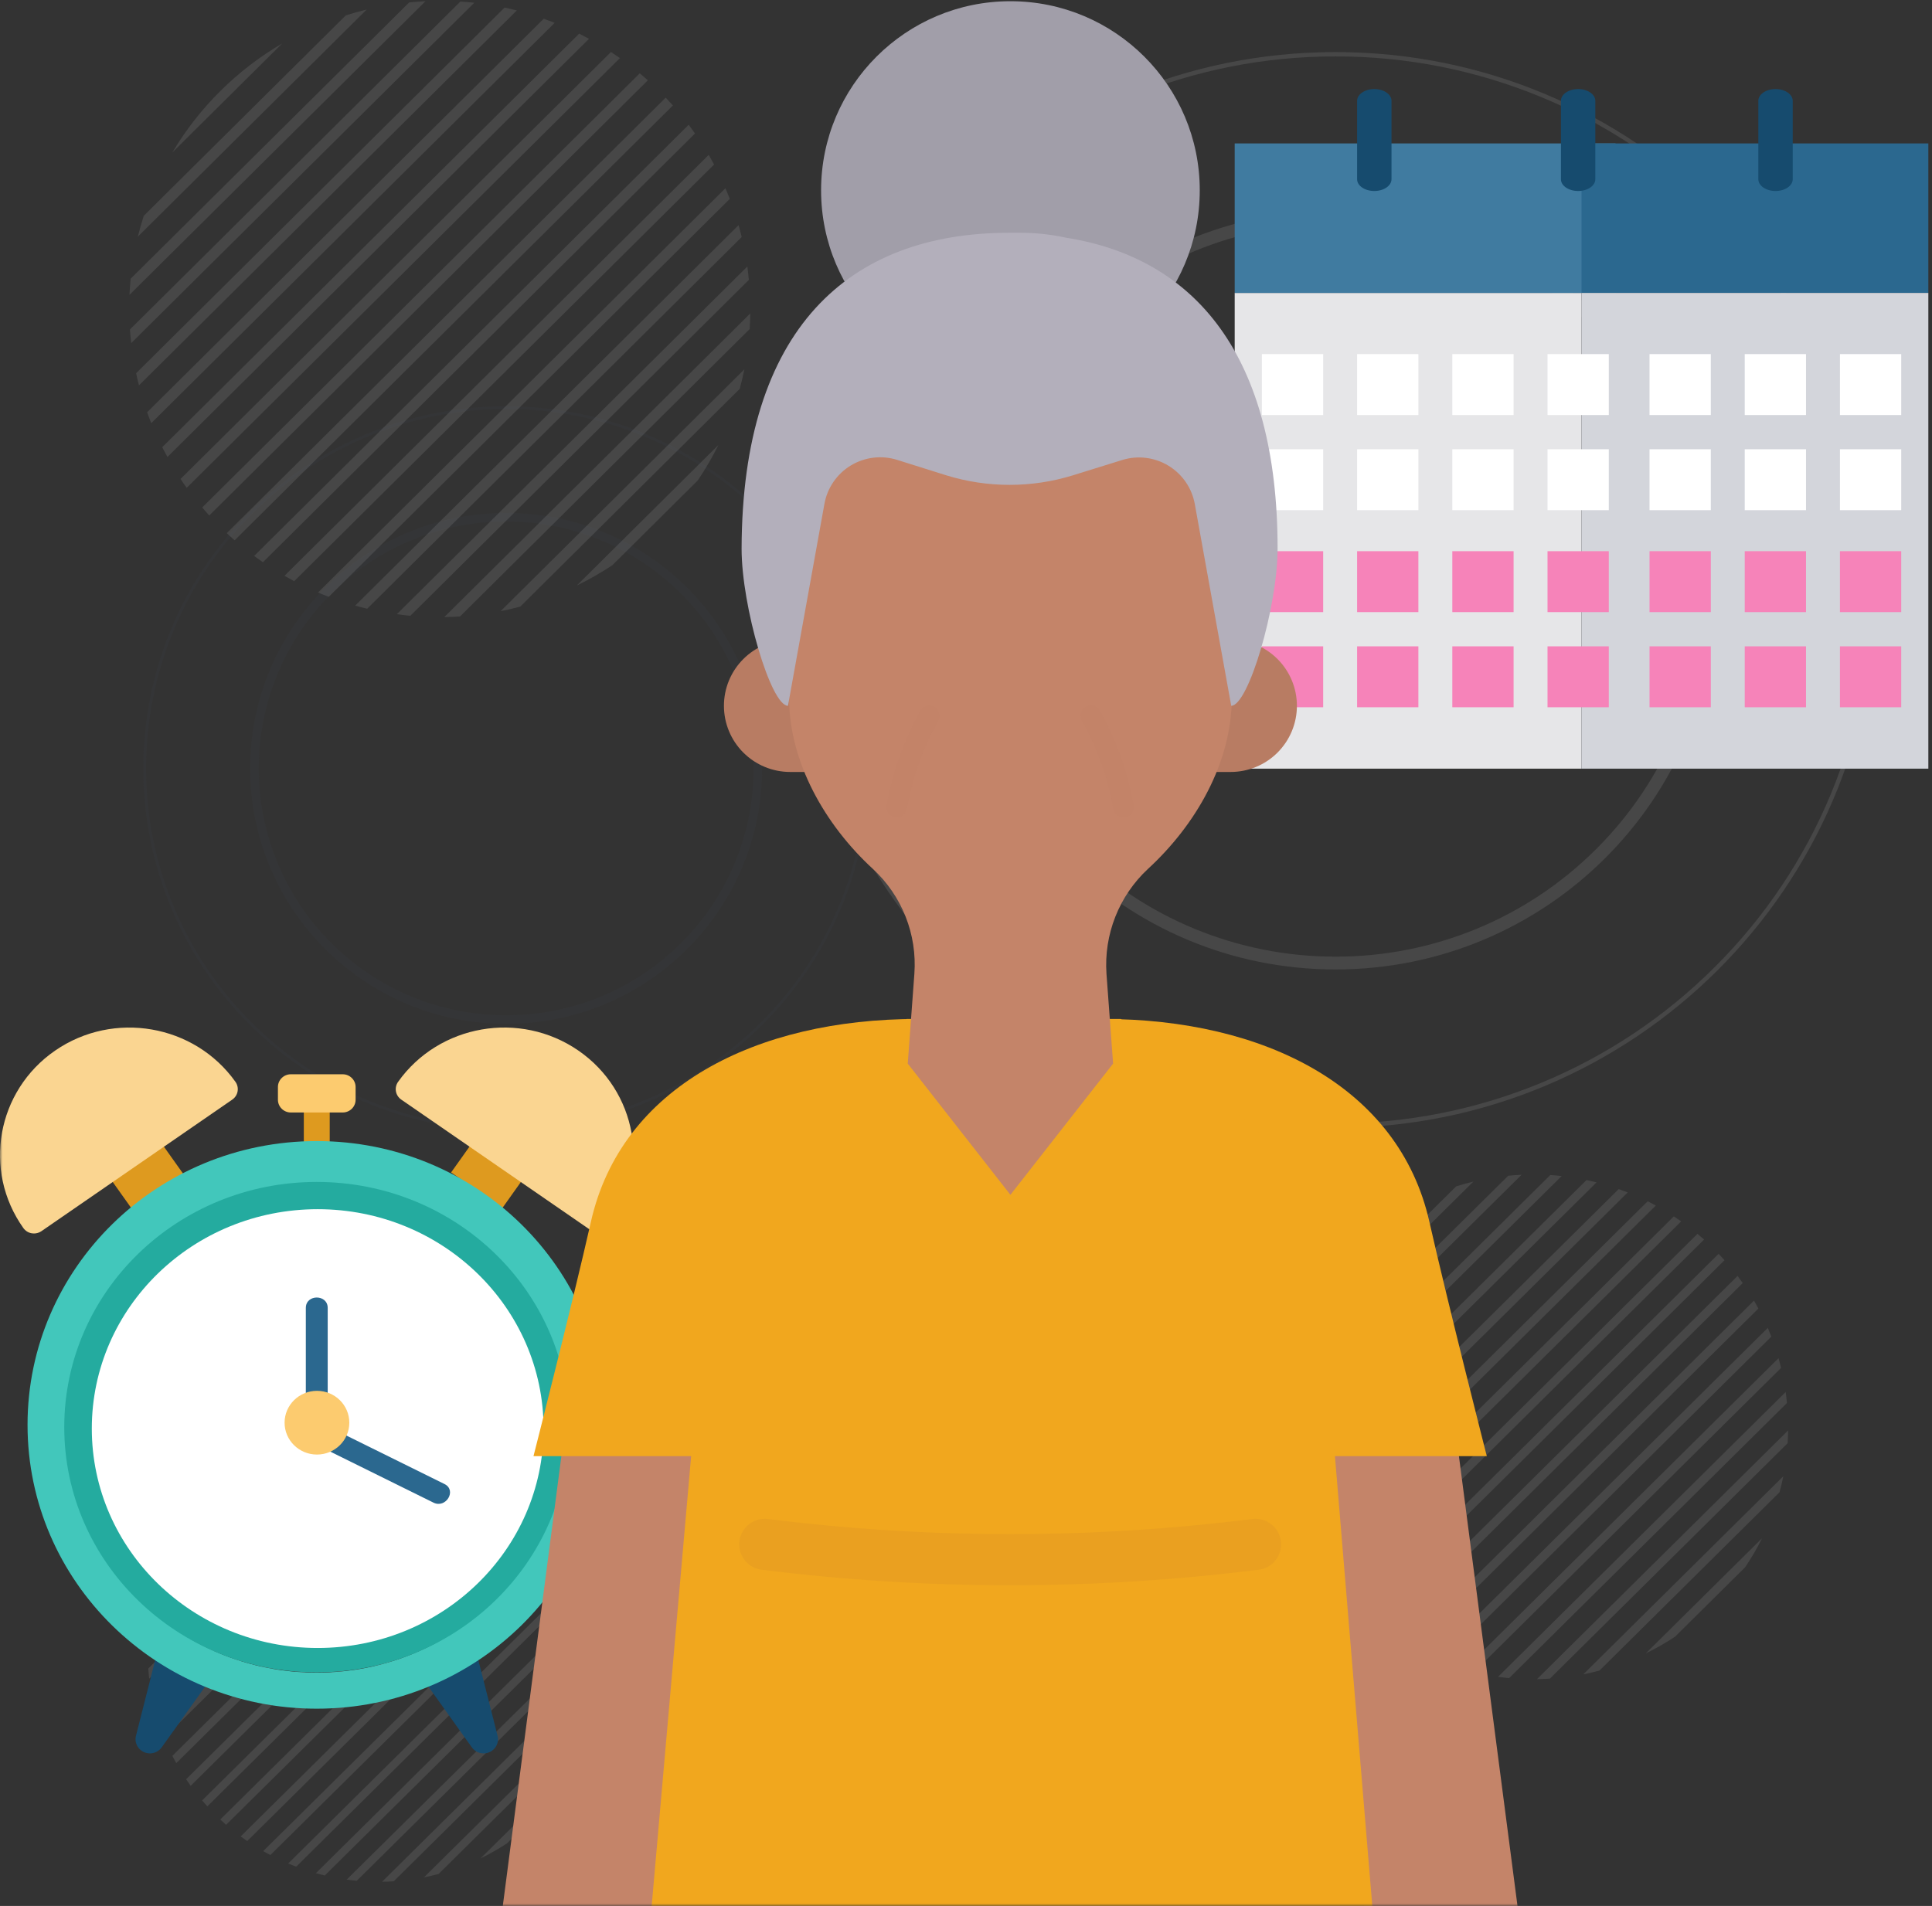 <svg width="378" height="373" viewBox="0 0 378 373" fill="none" xmlns="http://www.w3.org/2000/svg">
<rect x="0" y="0" width="378" height="373" fill="#333333" stroke="none"/>
<mask id="mask0" mask-type="alpha" maskUnits="userSpaceOnUse" x="0" y="-7" width="380" height="380">
<rect width="380" height="380" transform="translate(0 -7)" fill="#C4C4C4"/>
</mask>
<g mask="url(#mask0)">
<g opacity="0.1">
<path fill-rule="evenodd" clip-rule="evenodd" d="M50.082 0C22.422 0.006 0.002 22.39 0 50.002C0.002 77.613 22.422 99.997 50.082 100.003C77.746 100.001 100.17 77.616 100.172 50.002C100.172 22.386 77.746 0 50.082 0ZM1.692 50.002C1.675 37.184 6.777 24.888 15.869 15.837C24.936 6.762 37.254 1.668 50.094 1.686C62.934 1.668 75.252 6.761 84.319 15.837C93.411 24.888 98.513 37.184 98.495 50.002C98.513 62.819 93.41 75.115 84.319 84.166C75.252 93.242 62.934 98.335 50.094 98.317C37.254 98.335 24.936 93.242 15.869 84.166C6.777 75.115 1.675 62.819 1.692 50.002Z" transform="translate(48.945 100.374)" fill="#41495A"/>
<path fill-rule="evenodd" clip-rule="evenodd" d="M70.998 0C31.787 0 0 31.731 0 70.872C0 110.013 31.787 141.744 70.998 141.744C110.208 141.744 141.995 110.013 141.995 70.872C141.995 31.731 110.208 0 70.998 0ZM0.563 70.872C0.535 52.216 7.96 34.318 21.193 21.144C34.391 7.935 52.32 0.523 71.009 0.55C89.698 0.523 107.628 7.935 120.825 21.144C134.058 34.318 141.483 52.216 141.455 70.872C141.483 89.528 134.058 107.426 120.825 120.6C107.627 133.809 89.698 141.221 71.009 141.194C52.32 141.221 34.391 133.809 21.193 120.6C7.96 107.425 0.536 89.528 0.563 70.872Z" transform="translate(28.029 79.503)" fill="#41495A"/>
</g>
<path opacity="0.1" fill-rule="evenodd" clip-rule="evenodd" d="M0 57.466C0.049 56.406 0.125 55.354 0.227 54.309L54.729 0.233C55.795 0.129 56.857 0.051 57.918 0L0 57.466ZM0.335 66.913C0.239 66.03 0.154 65.132 0.092 64.238L64.745 0.064C65.657 0.125 66.562 0.202 67.463 0.301L0.335 66.913ZM20.57 105.503C20.057 105.045 19.543 104.579 19.03 104.105L104.911 18.873C105.388 19.382 105.858 19.892 106.32 20.401L20.57 105.503ZM32.226 113.499C31.584 113.16 30.95 112.811 30.324 112.452L113.328 30.071C113.688 30.692 114.038 31.322 114.38 31.959L32.226 113.499ZM44.163 118.284C44.933 118.501 45.703 118.704 46.508 118.892L119.782 46.149L119.77 46.101C119.585 45.351 119.392 44.57 119.174 43.818L44.163 118.284ZM87.506 114.362L115.23 86.845C114.04 89.244 112.69 91.563 111.191 93.785L94.487 110.365C92.252 111.85 89.92 113.186 87.506 114.362ZM120.891 51.909L52.303 119.965C53.181 120.087 54.067 120.187 54.953 120.271L121.184 54.534C121.135 54.004 121.077 53.475 121.01 52.944C120.996 52.81 120.979 52.677 120.963 52.544C120.936 52.332 120.91 52.12 120.891 51.909ZM76.462 118.475C75.199 118.816 73.916 119.115 72.612 119.37L120.302 72.039C120.043 73.326 119.741 74.6 119.397 75.861L76.462 118.475ZM24.386 108.569C24.855 108.914 25.341 109.254 25.816 109.587L26.107 109.792L110.648 25.886C110.245 25.307 109.833 24.738 109.412 24.177L24.386 108.569ZM64.672 120.405C63.645 120.474 62.618 120.516 61.591 120.531L121.461 61.101C121.446 62.12 121.406 63.139 121.342 64.158L64.672 120.405ZM36.889 115.715C37.585 116.011 38.287 116.292 38.995 116.56L117.456 38.681C117.184 37.977 116.901 37.281 116.605 36.59L36.889 115.715ZM8.375 29.616L29.893 8.255C21.016 13.455 13.613 20.804 8.375 29.616ZM1.633 46.077C1.974 44.701 2.359 43.344 2.788 42.006L42.319 2.774C43.664 2.341 45.028 1.959 46.412 1.628L1.633 46.077ZM3.446 80.447C3.703 81.165 3.973 81.876 4.255 82.58L83.193 4.231C82.485 3.951 81.77 3.683 81.048 3.428L3.446 80.447ZM1.298 72.804C1.467 73.603 1.652 74.397 1.852 75.185L75.785 1.804C74.992 1.602 74.19 1.422 73.389 1.246L1.298 72.804ZM7.424 89.195C7.075 88.571 6.736 87.934 6.407 87.284L87.983 6.344C88.628 6.67 89.269 7.008 89.909 7.357L7.424 89.195ZM14.228 99.082C14.677 99.613 15.136 100.135 15.603 100.649L101.422 15.475C100.906 15.012 100.375 14.558 99.84 14.11L14.228 99.082ZM11.194 95.234C10.782 94.664 10.377 94.084 9.992 93.495L94.206 9.937C94.796 10.324 95.38 10.721 95.958 11.129L11.194 95.234Z" transform="translate(25.333 0.238)" fill="white"/>
<path opacity="0.1" fill-rule="evenodd" clip-rule="evenodd" d="M0 42.603C0.036 41.82 0.092 41.04 0.168 40.264L40.683 0.174C41.477 0.096 42.268 0.038 43.055 0L0 42.603ZM0.244 49.618C0.168 48.951 0.107 48.287 0.061 47.623L48.133 0.049C48.809 0.09 49.485 0.147 50.153 0.223L0.244 49.618ZM15.286 78.216C14.901 77.877 14.519 77.532 14.14 77.181L78.01 13.988C78.364 14.359 78.712 14.739 79.056 15.126L15.286 78.216ZM23.954 84.127C23.478 83.889 23.007 83.636 22.541 83.369L84.268 22.276C84.536 22.736 84.797 23.203 85.051 23.675L23.954 84.127ZM32.851 87.683C33.428 87.846 33.997 87.994 34.593 88.135L89.053 34.216C88.912 33.636 88.763 33.06 88.603 32.487L32.851 87.683ZM65.069 84.79L85.689 64.383C84.803 66.165 83.799 67.887 82.684 69.536L70.262 81.829C68.599 82.93 66.864 83.919 65.069 84.79ZM89.889 38.482L89.872 38.5L89.87 38.482H89.889ZM89.872 38.5L38.881 88.939C39.534 89.03 40.191 89.106 40.851 89.166L90.111 40.428C90.075 40.036 90.033 39.643 89.985 39.248L89.952 39.059C89.919 38.873 89.887 38.688 89.872 38.5ZM56.862 87.835C55.92 88.085 54.965 88.307 53.995 88.499L89.458 53.406C89.264 54.362 89.04 55.307 88.786 56.243L56.862 87.835ZM18.138 80.49C18.558 80.801 18.986 81.101 19.418 81.397L82.252 19.19C81.954 18.763 81.649 18.34 81.336 17.923L18.138 80.49ZM48.091 89.265C47.328 89.328 46.564 89.359 45.8 89.359L90.317 45.281C90.307 46.039 90.278 46.797 90.229 47.556L48.091 89.265ZM27.433 85.787C27.942 86.004 28.464 86.213 28.998 86.413L87.327 28.676C87.126 28.156 86.916 27.639 86.697 27.125L27.433 85.787ZM6.22 21.958L22.22 6.124C15.625 9.974 10.12 15.422 6.22 21.958ZM1.21 34.175C1.46 33.144 1.744 32.132 2.062 31.142L31.465 2.044C32.483 1.738 33.502 1.459 34.52 1.206L1.21 34.175ZM2.562 59.64C2.75 60.17 2.95 60.698 3.162 61.221L61.868 3.128C61.342 2.921 60.81 2.722 60.272 2.533L2.562 59.64ZM0.951 53.986C1.077 54.578 1.214 55.169 1.363 55.753L56.351 1.346C55.763 1.198 55.167 1.058 54.571 0.933L0.951 53.986ZM5.533 66.15C5.279 65.68 5.024 65.205 4.769 64.725L65.405 4.698C65.888 4.951 66.368 5.204 66.844 5.457L5.533 66.15ZM10.593 73.446C10.929 73.84 11.27 74.227 11.616 74.606L75.406 11.477C75.024 11.133 74.642 10.799 74.23 10.465L10.593 73.446ZM8.351 70.59C8.046 70.165 7.748 69.737 7.458 69.301L70.056 7.352C70.496 7.638 70.93 7.932 71.358 8.235L8.351 70.59Z" transform="translate(28.952 278.905)" fill="white"/>
<g opacity="0.1">
<path fill-rule="evenodd" clip-rule="evenodd" d="M74.579 0C33.389 0 0.011 33.252 0.011 74.269H0C0 115.293 33.386 148.537 74.567 148.537C115.757 148.537 149.135 115.285 149.135 74.269C149.135 33.248 115.757 0 74.579 0ZM2.532 74.269C2.505 55.231 10.1 36.968 23.633 23.523C37.132 10.044 55.468 2.48 74.583 2.507C93.696 2.481 112.031 10.045 125.528 23.523C139.062 36.968 146.656 55.231 146.63 74.269C146.656 93.307 139.062 111.57 125.528 125.014C112.031 138.493 93.696 146.057 74.583 146.031C55.468 146.057 37.132 138.494 23.633 125.014C10.1 111.57 2.506 93.307 2.532 74.269Z" transform="translate(186.73 41.188)" fill="white"/>
<path fill-rule="evenodd" clip-rule="evenodd" d="M105.69 0C47.316 0 0 47.127 0 105.266C0 163.406 47.316 210.536 105.69 210.536C164.059 210.532 211.379 163.406 211.379 105.266C211.379 47.13 164.059 0 105.69 0ZM0.856 105.266C0.814 77.564 11.86 50.989 31.548 31.422C51.194 11.812 77.876 0.811 105.69 0.852C133.503 0.811 160.185 11.812 179.831 31.422C199.519 50.988 210.565 77.564 210.524 105.266C210.565 132.968 199.519 159.543 179.831 179.111C160.185 198.719 133.503 209.72 105.69 209.68C77.877 209.72 51.194 198.719 31.548 179.111C11.86 159.543 0.815 132.968 0.856 105.266Z" transform="translate(155.619 10.19)" fill="white"/>
</g>
<path opacity="0.1" fill-rule="evenodd" clip-rule="evenodd" d="M0 47.063C0.038 46.195 0.1 45.334 0.185 44.478L44.894 0.19C45.771 0.104 46.644 0.041 47.512 0L0 47.063ZM0.257 54.812C0.177 54.077 0.107 53.342 0.057 52.611L53.128 0.053C53.874 0.103 54.619 0.164 55.358 0.248L0.257 54.812ZM16.872 86.404C16.441 86.031 16.017 85.65 15.599 85.262L86.064 15.467C86.454 15.878 86.838 16.297 87.217 16.723L16.872 86.404ZM26.428 92.973C25.9 92.696 25.38 92.41 24.867 92.116L92.983 24.628C93.281 25.136 93.569 25.651 93.848 26.174L26.428 92.973ZM36.226 96.88C36.86 97.059 37.506 97.222 38.148 97.378L98.284 37.799C98.13 37.16 97.965 36.52 97.784 35.895L36.226 96.88ZM71.806 93.673L94.567 71.128C93.588 73.096 92.478 74.998 91.246 76.82L77.538 90.399C75.703 91.616 73.788 92.71 71.806 93.673ZM99.18 42.513L42.907 98.254C43.626 98.353 44.352 98.436 45.079 98.505L99.433 44.664C99.392 44.23 99.345 43.796 99.291 43.362C99.268 43.143 99.237 42.926 99.207 42.71L99.18 42.513ZM62.75 97.032C61.712 97.311 60.658 97.557 59.586 97.767L98.722 58.997C98.51 60.053 98.263 61.098 97.981 62.131L62.75 97.032ZM19.993 88.914C20.458 89.257 20.931 89.592 21.403 89.915L90.784 21.198C90.454 20.726 90.115 20.26 89.769 19.8L19.993 88.914ZM53.051 98.608C52.206 98.664 51.362 98.698 50.522 98.71L99.66 50.037C99.65 50.874 99.618 51.707 99.564 52.535L53.051 98.608ZM30.256 94.769C30.828 95.023 31.404 95.254 31.986 95.462L96.377 31.68C96.154 31.104 95.923 30.532 95.682 29.966L30.256 94.769ZM6.864 24.246L24.513 6.763C17.233 11.02 11.161 17.035 6.864 24.246ZM1.334 37.734C1.608 36.61 1.921 35.499 2.272 34.402L34.723 2.262C35.828 1.917 36.947 1.608 38.083 1.336L1.334 37.734ZM2.825 65.885C3.036 66.471 3.256 67.054 3.487 67.633L68.278 3.458C67.696 3.227 67.109 3.007 66.517 2.799L2.825 65.885ZM1.05 59.636C1.188 60.291 1.338 60.942 1.507 61.585L62.185 1.485C61.535 1.321 60.878 1.169 60.221 1.028L1.05 59.636ZM6.077 73.074C5.79 72.553 5.512 72.028 5.243 71.498L72.179 5.194C72.728 5.46 73.258 5.737 73.771 6.024L6.077 73.074ZM11.67 81.146C12.04 81.58 12.416 82.008 12.8 82.429L83.215 12.68C82.793 12.299 82.355 11.918 81.92 11.564L11.67 81.146ZM9.199 78.001C8.861 77.532 8.534 77.056 8.211 76.577L77.3 8.145C77.784 8.459 78.263 8.784 78.737 9.119L9.199 78.001Z" transform="translate(250.189 229.906)" fill="white"/>
<rect width="67.857" height="93.1" transform="translate(241.571 57.328)" fill="#E6E6E8"/>
<path d="M74.51 0H67.059H37.255H22.353H0H0V29.26H0H74.51V0Z" transform="translate(241.571 28.068)" fill="#407BA0"/>
<path d="M67.857 0H61.072H33.929H20.358H0H0V29.26H0H67.857V0Z" transform="translate(309.428 28.068)" fill="#2B688F"/>
<path d="M3.364 19.95C1.506 19.95 0 18.919 0 17.648V2.302C0 1.031 1.506 0 3.364 0C5.222 0 6.729 1.031 6.729 2.302V17.648C6.729 18.919 5.222 19.95 3.364 19.95Z" transform="translate(265.521 17.428)" fill="#164B6E"/>
<path d="M3.364 19.95C1.506 19.95 0 18.919 0 17.648V2.302C0 1.031 1.506 0 3.364 0C5.222 0 6.729 1.031 6.729 2.302V17.648C6.729 18.919 5.222 19.95 3.364 19.95Z" transform="translate(305.398 17.428)" fill="#164B6E"/>
<path d="M3.364 19.95C1.506 19.95 0 18.919 0 17.648V2.302C0 1.031 1.506 0 3.364 0C5.222 0 6.729 1.031 6.729 2.302V17.648C6.729 18.919 5.222 19.95 3.364 19.95Z" transform="translate(344.022 17.428)" fill="#164B6E"/>
<rect width="67.857" height="93.1" transform="translate(309.428 57.328)" fill="#D3D5DB"/>
<rect width="11.989" height="11.924" transform="translate(265.521 126.488)" fill="#F683B9"/>
<rect width="11.989" height="11.924" transform="translate(246.893 126.488)" fill="#F683B9"/>
<rect width="11.989" height="11.924" transform="translate(284.148 126.488)" fill="#F683B9"/>
<rect width="11.989" height="11.924" transform="translate(302.776 126.488)" fill="#F683B9"/>
<rect width="11.989" height="11.924" transform="translate(322.734 126.488)" fill="#F683B9"/>
<rect width="11.989" height="11.924" transform="translate(341.361 126.488)" fill="#F683B9"/>
<rect width="11.989" height="11.924" transform="translate(359.989 126.488)" fill="#F683B9"/>
<rect width="11.989" height="11.924" transform="translate(265.521 107.868)" fill="#F683B9"/>
<rect width="11.989" height="11.924" transform="translate(246.893 107.868)" fill="#F683B9"/>
<rect width="11.989" height="11.924" transform="translate(284.148 107.868)" fill="#F683B9"/>
<rect width="11.989" height="11.924" transform="translate(302.776 107.868)" fill="#F683B9"/>
<rect width="11.989" height="11.924" transform="translate(322.734 107.868)" fill="#F683B9"/>
<rect width="11.989" height="11.924" transform="translate(341.361 107.868)" fill="#F683B9"/>
<rect width="11.989" height="11.924" transform="translate(359.989 107.868)" fill="#F683B9"/>
<rect width="11.989" height="11.924" transform="translate(265.521 69.298)" fill="white"/>
<rect width="11.989" height="11.924" transform="translate(246.893 69.298)" fill="white"/>
<rect width="11.989" height="11.924" transform="translate(284.148 69.298)" fill="white"/>
<rect width="11.989" height="11.924" transform="translate(302.776 69.298)" fill="white"/>
<rect width="11.989" height="11.924" transform="translate(322.734 69.298)" fill="white"/>
<rect width="11.989" height="11.924" transform="translate(341.361 69.298)" fill="white"/>
<rect width="11.989" height="11.924" transform="translate(359.989 69.298)" fill="white"/>
<path d="M0 0H11.989V11.924H0V0Z" transform="translate(265.521 87.918)" fill="white"/>
<path d="M0 0H11.989V11.924H0V0Z" transform="translate(246.893 87.918)" fill="white"/>
<path d="M0 0H11.989V11.924H0V0Z" transform="translate(284.148 87.918)" fill="white"/>
<path d="M0 0H11.989V11.924H0V0Z" transform="translate(302.776 87.918)" fill="white"/>
<path d="M0 0H11.989V11.924H0V0Z" transform="translate(322.734 87.918)" fill="white"/>
<path d="M0 0H11.989V11.924H0V0Z" transform="translate(341.361 87.918)" fill="white"/>
<path d="M0 0H11.989V11.924H0V0Z" transform="translate(359.989 87.918)" fill="white"/>
<path fill-rule="evenodd" clip-rule="evenodd" d="M0 9.977H5.066V0H0V9.977Z" transform="translate(59.443 215.225)" fill="#DE9A1F"/>
<path fill-rule="evenodd" clip-rule="evenodd" d="M4.745 13.579L0 6.905L10.018 0L14.763 6.673L4.745 13.579Z" transform="translate(21.17 223.168)" fill="#DE9A1F"/>
<path fill-rule="evenodd" clip-rule="evenodd" d="M14.524 6.931L10.053 13.22L0 6.289L4.473 0L14.524 6.931Z" transform="translate(88.258 223.165)" fill="#DE9A1F"/>
<path fill-rule="evenodd" clip-rule="evenodd" d="M12.665 7.482H2.534C1.136 7.482 0 6.366 0 4.989V2.493C0 1.117 1.136 0 2.534 0H12.665C14.063 0 15.198 1.117 15.198 2.493V4.989C15.198 6.366 14.065 7.482 12.665 7.482Z" transform="translate(54.377 210.237)" fill="#FCCB6F"/>
<path fill-rule="evenodd" clip-rule="evenodd" d="M46.069 10.625C38.055 -0.64 22.232 -3.383 10.792 4.501C-0.648 12.39 -3.438 27.973 4.571 39.238C4.957 39.78 5.545 40.149 6.206 40.264C6.354 40.289 6.5 40.301 6.647 40.301C7.164 40.301 7.671 40.145 8.1 39.851L45.446 14.099C45.996 13.719 46.371 13.14 46.486 12.49C46.603 11.839 46.453 11.166 46.069 10.625Z" transform="translate(0 201.097)" fill="#FAD591"/>
<path fill-rule="evenodd" clip-rule="evenodd" d="M35.734 4.502C24.292 -3.387 8.469 -0.636 0.457 10.626C0.072 11.169 -0.078 11.84 0.039 12.491C0.154 13.141 0.529 13.72 1.079 14.1L38.426 39.852C38.855 40.147 39.363 40.302 39.879 40.302C40.025 40.302 40.171 40.291 40.319 40.265C40.98 40.151 41.568 39.781 41.954 39.239C49.964 27.974 47.174 12.391 35.734 4.502Z" transform="translate(77.427 201.095)" fill="#FAD591"/>
<path fill-rule="evenodd" clip-rule="evenodd" d="M4.277 0L0.085 16.509C-0.358 18.258 0.985 19.953 2.817 19.953C3.732 19.953 4.591 19.514 5.118 18.776L13.983 6.372L4.277 0Z" transform="translate(26.517 323.19)" fill="#164B6E"/>
<path fill-rule="evenodd" clip-rule="evenodd" d="M9.708 0L13.899 16.509C14.343 18.258 12.999 19.953 11.168 19.953C10.252 19.953 9.393 19.514 8.866 18.776L0 6.372L9.708 0Z" transform="translate(83.452 323.189)" fill="#164B6E"/>
<path fill-rule="evenodd" clip-rule="evenodd" d="M56.58 104.031C29.726 104.031 7.957 82.715 7.957 56.423C7.957 30.13 29.726 8.816 56.58 8.816C83.432 8.816 105.2 30.13 105.2 56.423C105.2 82.717 83.432 104.031 56.58 104.031ZM56.579 111.084C25.331 111.084 0 86.216 0 55.541C0 24.865 25.331 0 56.579 0C87.825 0 113.156 24.865 113.156 55.541C113.156 86.217 87.825 111.084 56.579 111.084Z" transform="translate(5.388 223.312)" fill="#42C7BB"/>
<path fill-rule="evenodd" clip-rule="evenodd" d="M49.394 95.977C22.115 95.977 0 74.492 0 47.989C0 21.486 22.115 0 49.394 0C76.673 0 98.787 21.486 98.787 47.989C98.787 74.492 76.673 95.977 49.394 95.977Z" transform="translate(12.572 231.31)" fill="#24AB9F"/>
<path fill-rule="evenodd" clip-rule="evenodd" d="M44.195 85.873C19.786 85.873 0 66.649 0 42.936C0 19.222 19.786 0 44.195 0C68.601 0 88.388 19.222 88.388 42.936C88.388 66.65 68.601 85.873 44.195 85.873Z" transform="translate(17.962 236.642)" fill="white"/>
<path fill-rule="evenodd" clip-rule="evenodd" d="M1.085 3.883C8.211 7.406 15.337 10.93 22.462 14.453C24.917 15.667 27.086 12.033 24.622 10.815L3.245 0.245C0.791 -0.969 -1.379 2.665 1.085 3.883Z" transform="translate(62.344 279.615)" fill="#2B688F"/>
<path fill-rule="evenodd" clip-rule="evenodd" d="M4.279 18.944C4.279 13.307 4.279 7.671 4.28 2.035C4.28 -0.676 0.001 -0.681 0.001 2.035C0 7.671 0 13.307 0 18.944C-0 21.655 4.279 21.659 4.279 18.944Z" transform="translate(59.836 253.929)" fill="#2B688F"/>
<path fill-rule="evenodd" clip-rule="evenodd" d="M12.664 6.235C12.664 9.679 9.83 12.47 6.332 12.47C2.836 12.47 0 9.679 0 6.235C0 2.791 2.836 0 6.332 0C9.83 0 12.664 2.791 12.664 6.235Z" transform="translate(55.68 272.191)" fill="#FCCB6F"/>
<path d="M13.366 194.694L36.263 18.825C36.772 15.794 37.896 12.899 39.566 10.317C41.235 7.736 43.415 5.522 45.971 3.813C48.528 2.103 51.407 0.933 54.432 0.375C57.458 -0.183 60.565 -0.118 63.564 0.567C66.563 1.252 69.391 2.541 71.873 4.357C74.356 6.172 76.44 8.475 78 11.124C79.559 13.773 80.561 16.713 80.942 19.763C81.324 22.812 81.078 25.908 80.219 28.859L34.751 186.602L23.518 235.91C22.94 238.507 21.464 240.816 19.351 242.434C17.238 244.052 14.622 244.875 11.962 244.758C9.197 244.59 6.581 243.445 4.583 241.528C2.584 239.611 1.334 237.046 1.054 234.292L0.19 226.847C-1.862 204.405 13.366 194.694 13.366 194.694Z" transform="translate(76 247.483)" fill="#C48469"/>
<path d="M67.75 194.694L44.854 18.825C44.345 15.794 43.221 12.899 41.551 10.317C39.882 7.736 37.702 5.522 35.145 3.813C32.589 2.103 29.709 0.933 26.684 0.375C23.659 -0.183 20.552 -0.118 17.552 0.567C14.553 1.252 11.726 2.541 9.243 4.357C6.761 6.172 4.676 8.475 3.117 11.124C1.557 13.773 0.556 16.713 0.174 19.763C-0.207 22.812 0.039 25.908 0.898 28.859L46.366 186.602L57.706 235.91C58.285 238.507 59.76 240.816 61.873 242.434C63.986 244.052 66.603 244.875 69.262 244.758C72.028 244.59 74.644 243.445 76.642 241.528C78.64 239.611 79.891 237.046 80.17 234.292L81.034 226.847C83.086 204.405 67.75 194.694 67.75 194.694Z" transform="translate(238.158 247.483)" fill="#C48469"/>
<path d="M2.484 6.58542e-06H23.544C55.188 6.58542e-06 81.541 13.271 87.481 39.706C90.937 55.027 98.713 85.561 98.713 85.561H3.29592e-06L2.484 6.58542e-06Z" transform="translate(192.183 199.413)" fill="#F1A71E"/>
<path d="M96.229 6.58542e-06H75.168C43.524 6.58542e-06 17.172 13.271 11.232 39.706C7.776 55.027 0 85.561 0 85.561H98.713L96.229 6.58542e-06Z" transform="translate(104.378 199.413)" fill="#F1A71E"/>
<path d="M37.044 74.016C57.503 74.016 74.088 57.447 74.088 37.008C74.088 16.569 57.503 0 37.044 0C16.585 0 0 16.569 0 37.008C0 57.447 16.585 74.016 37.044 74.016Z" transform="translate(160.647 0.238)" fill="#A19EA9"/>
<path d="M53.352 6.58542e-06H95.257C112.321 17.047 134.245 22.658 134.245 50.603L147.205 206.62C147.205 206.62 104.869 221.941 66.421 221.941C27.972 221.941 -3.29592e-06 213.094 -3.29592e-06 213.094L14.256 50.603C14.256 22.658 33.264 19.961 53.352 6.58542e-06Z" transform="translate(124.035 199.413)" fill="#F1A71E"/>
<path d="M12.96 3.29271e-06H99.145C102.582 3.29271e-06 105.878 1.364 108.309 3.792C110.739 6.22 112.105 9.514 112.105 12.947C112.105 16.381 110.739 19.675 108.309 22.103C105.878 24.531 102.582 25.895 99.145 25.895H12.96C9.523 25.895 6.226 24.531 3.796 22.103C1.365 19.675 0 16.381 0 12.947C0 9.514 1.365 6.22 3.796 3.792C6.226 1.364 9.523 3.29271e-06 12.96 3.29271e-06Z" transform="translate(141.639 125.181)" fill="#B87C63"/>
<path d="M43.308 0C54.794 0 65.81 4.559 73.932 12.672C82.054 20.786 86.617 31.791 86.617 43.266V64.198C86.617 76.93 79.597 89.122 70.201 97.753C67.411 100.355 65.236 103.544 63.835 107.09C62.434 110.636 61.841 114.45 62.101 118.254L63.397 135.841L43.308 161.52L23.22 135.841L24.516 118.254C24.79 114.449 24.205 110.631 22.802 107.082C21.4 103.534 19.218 100.346 16.416 97.753C7.02 89.122 0 76.822 0 64.198V43.266C-0.014 37.58 1.096 31.948 3.268 26.692C5.439 21.436 8.629 16.661 12.653 12.641C16.677 8.62 21.457 5.434 26.718 3.265C31.979 1.095 37.617 -0.014 43.308 0Z" transform="translate(154.383 72.311)" fill="#C48469"/>
<path d="M52.38 0H54.432C57.483 -0.009 60.525 0.317 63.505 0.971C88.777 4.963 104.869 24.061 104.869 61.824C104.869 73.261 99.145 92.575 95.797 92.575L88.669 53.085C88.391 51.545 87.789 50.082 86.904 48.791C86.019 47.5 84.871 46.411 83.534 45.596C82.198 44.781 80.703 44.257 79.15 44.06C77.596 43.863 76.019 43.997 74.52 44.453L64.8 47.474C56.744 49.956 48.125 49.956 40.068 47.474L30.456 44.453C28.951 43.977 27.362 43.828 25.795 44.016C24.228 44.203 22.719 44.723 21.369 45.54C20.02 46.357 18.86 47.453 17.969 48.754C17.077 50.056 16.474 51.532 16.2 53.085L9.072 92.575C5.724 92.575 -3.29592e-06 73.153 -3.29592e-06 61.824C0.108 18.774 20.952 0 52.38 0Z" transform="translate(145.095 45.554)" fill="#B3AFBB"/>
<g opacity="0.47">
<path opacity="0.47" d="M96.013 -6.58542e-06C64.133 3.992 31.88 3.992 1.64796e-06 -6.58542e-06" transform="translate(149.631 302.237)" stroke="#CF8929" stroke-width="10" stroke-linecap="round" stroke-linejoin="round"/>
</g>
<g opacity="0.29">
<path opacity="0.29" d="M6.372 17.911C5.239 11.634 3.086 5.584 0 6.58542e-06" transform="translate(213.459 140.07)" stroke="#B37860" stroke-width="4" stroke-linecap="round" stroke-linejoin="round"/>
<path opacity="0.29" d="M3.29592e-06 17.911C1.133 11.634 3.286 5.584 6.372 6.58542e-06" transform="translate(175.443 140.071)" stroke="#B37860" stroke-width="4" stroke-linecap="round" stroke-linejoin="round"/>
</g>
</g>
</svg>

